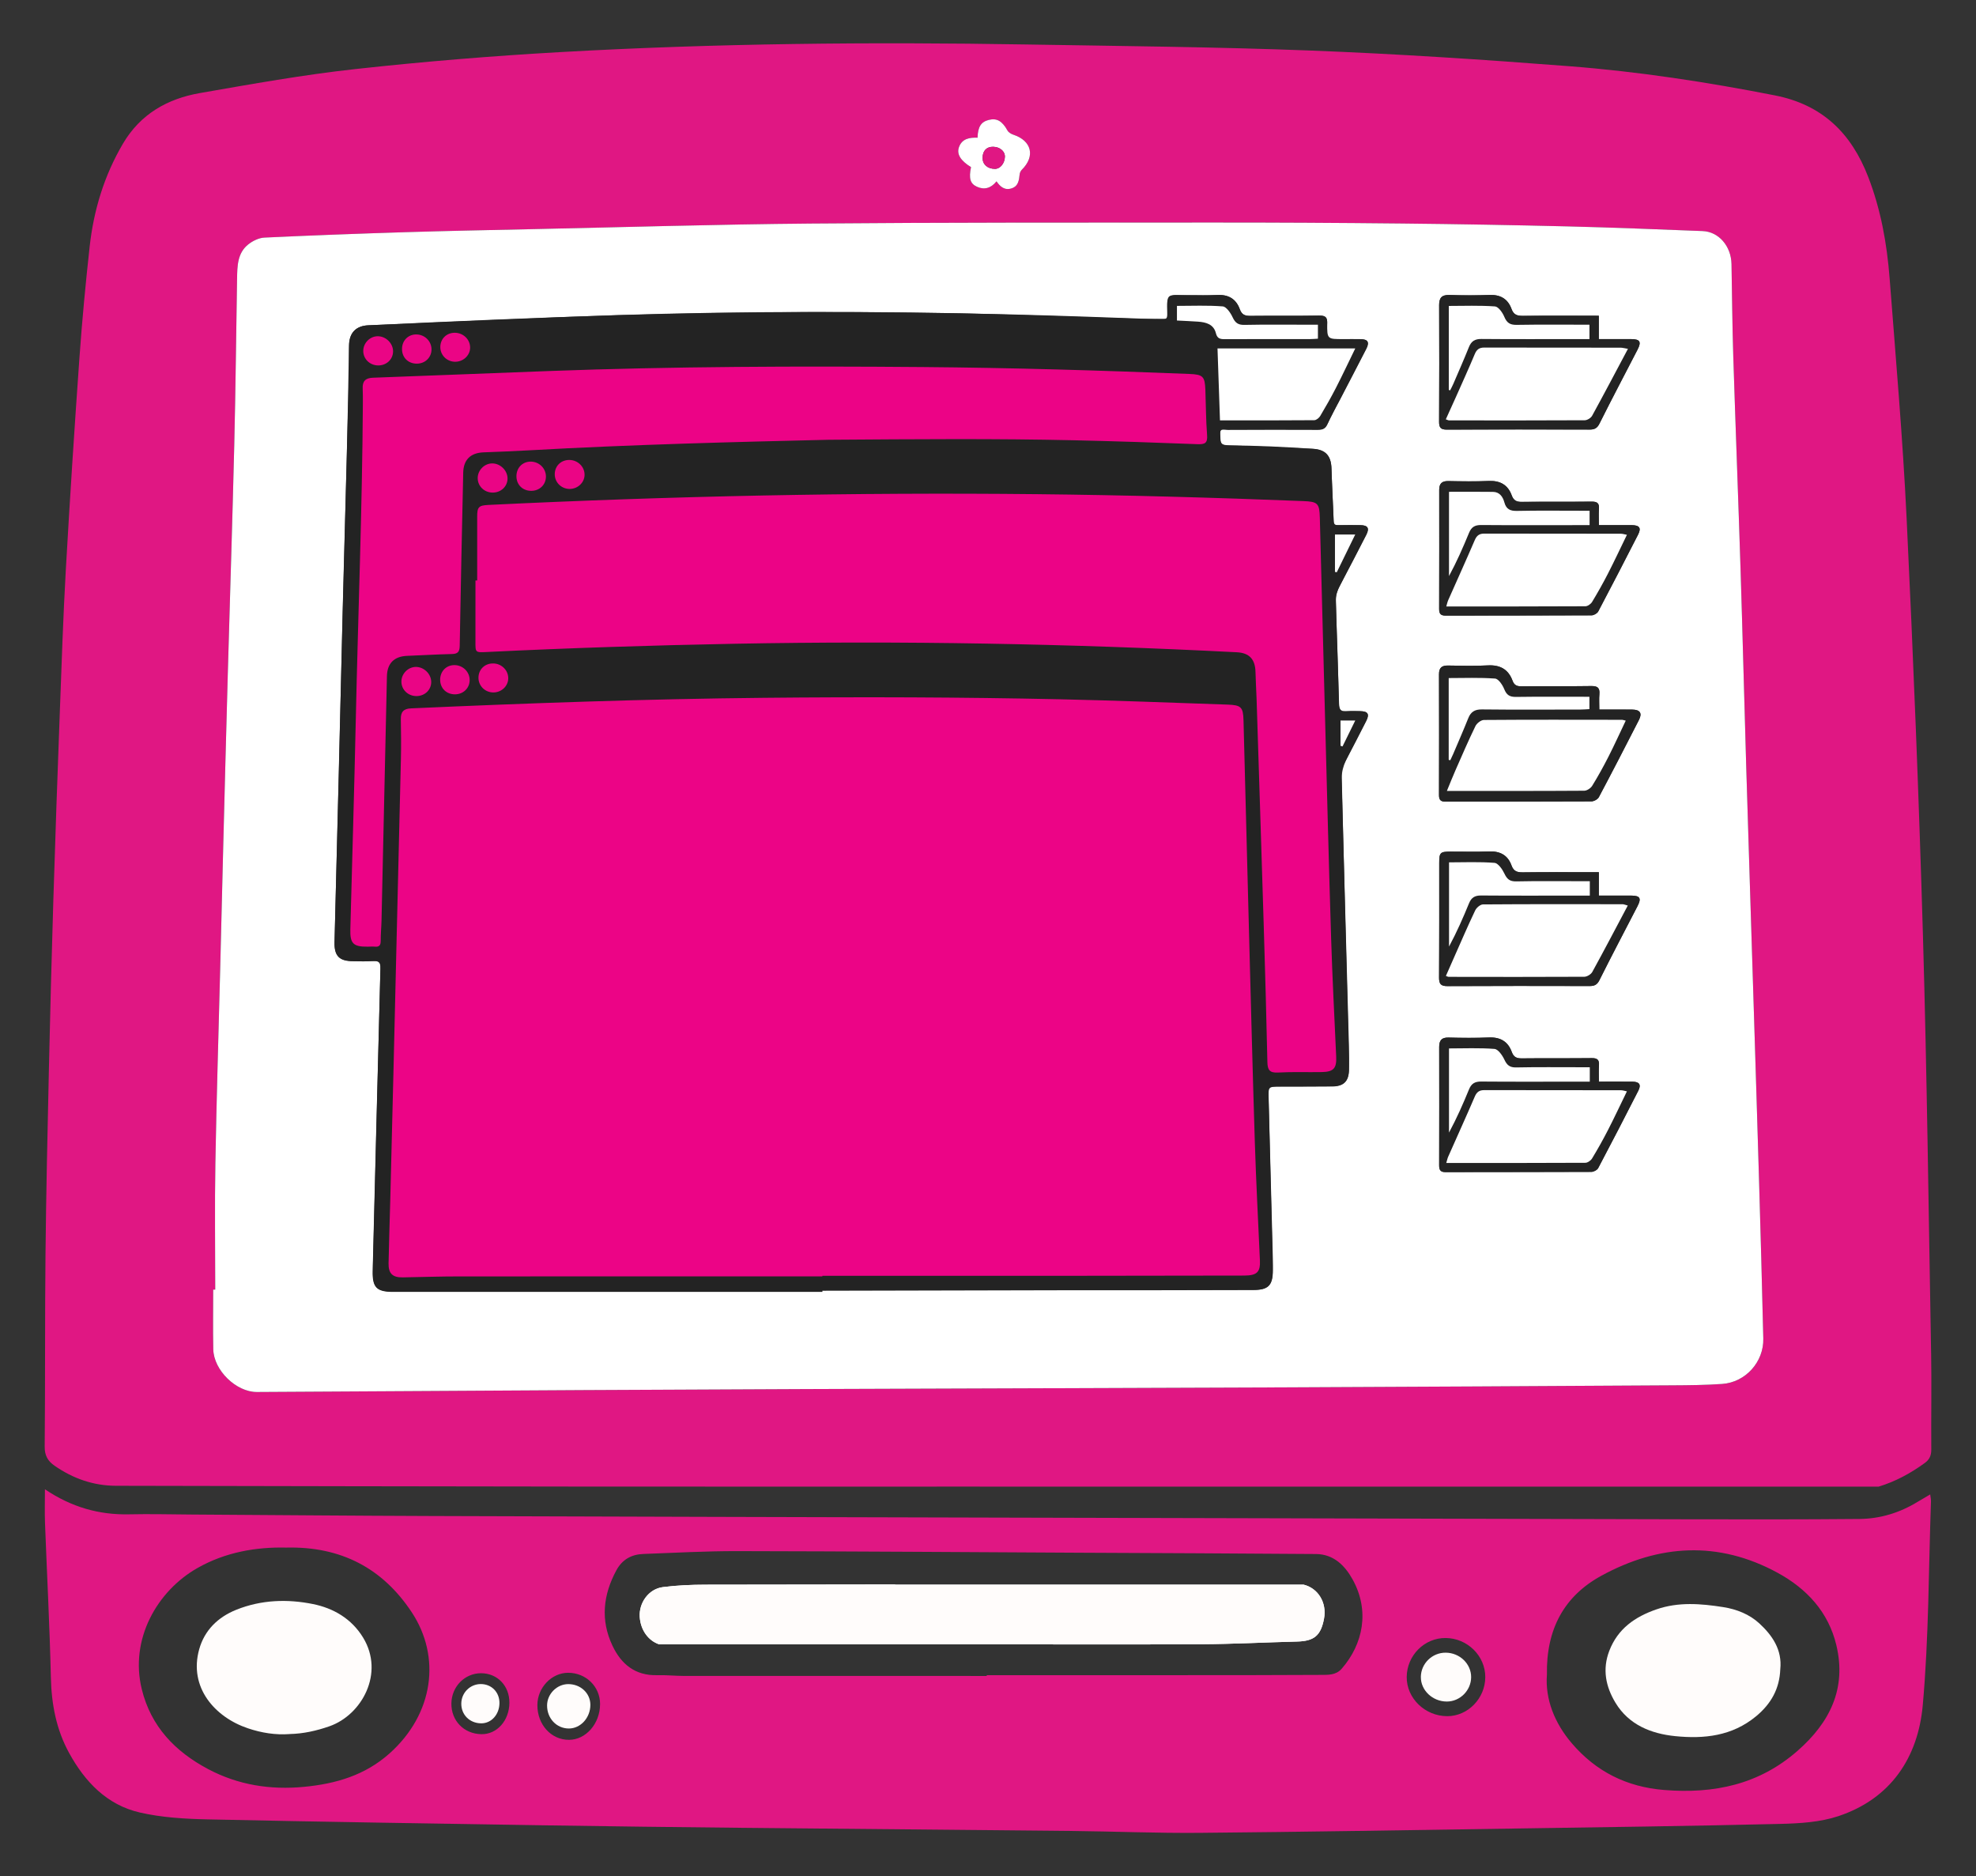 <?xml version="1.0" encoding="UTF-8"?>
<svg id="Layer_1" data-name="Layer 1" xmlns="http://www.w3.org/2000/svg" version="1.1" viewBox="0 0 1243 1180">
  <rect x="0" y="0" width="1243" height="1180" fill="#333333" stroke="none"/>
  <defs>
    <style>
      .cls-1 {
        fill: #eb0585;
      }

      .cls-1, .cls-2, .cls-3, .cls-4, .cls-5, .cls-6, .cls-7, .cls-8 {
        stroke-width: 0px;
      }

      .cls-2 {
        fill: #ec0486;
      }

      .cls-3 {
        fill: #232323;
      }

      .cls-4 {
        fill: #E01783;
      }

      .cls-5 {
        fill: #fffcfb;
      }

      .cls-6 {
        fill: #ec0386;
      }

      .cls-7 {
        fill: #fff;
      }

      .cls-8 {
        fill: #ea0585;
      }
    </style>
  </defs>
  <path class="cls-4" d="M1214.75,850.62c-1.54-87.46-2.59-174.94-5.13-262.38-2.54-87.42-6.07-174.83-10.26-262.19-2.42-50.4-6.83-100.71-10.7-151.03-1.68-21.79-5.51-43.15-13.47-63.76-10.66-27.59-28.92-45.41-58.68-51.26-42.87-8.43-86.01-15-129.51-18.37-53.96-4.18-108.01-7.72-162.09-9.82-59.75-2.31-119.58-2.83-179.38-3.84-97.64-1.65-195.27-.72-292.78,4.78-43.2,2.43-86.39,5.98-129.4,10.71-32.69,3.59-65.16,9.42-97.59,15.07-20.41,3.56-37.44,13.18-48.41,31.81-11.84,20.11-18.44,41.9-20.97,64.89-2.57,23.31-4.77,46.68-6.43,70.07-3.14,44.35-6.03,88.71-8.55,133.1-1.68,29.59-2.64,59.22-3.75,88.83-1.47,39.44-2.87,78.89-4.08,118.35-1.1,35.79-2.03,71.58-2.82,107.37-.86,38.63-1.73,77.26-2.13,115.89-.41,40.31-.14,80.63-.51,120.95-.05,5.59,1.93,9.05,6.18,12.01,11.65,8.11,24.49,12.61,38.72,12.64,97.14.2,194.28.4,291.42.49,83.96.08,167.91.02,251.87.02v.03c.07,0,.14-.01.22-.01h565.25c10.32-3.12,19.94-8.26,29.03-14.88,2.97-2.16,4.1-4.75,4.07-8.47-.15-20.33.25-40.66-.1-60.99ZM603.22,92.62c1.89-5.45,6.72-6.19,11.7-6.01.24-6.94,2.22-9.99,7.09-11.19,5.14-1.27,8.45.76,11.77,6.71.67,1.19,2.29,2.14,3.68,2.6,11.55,3.81,13.91,13.55,5.3,22.06-.71.7-1.24,1.86-1.35,2.86-.41,3.69-.78,7.4-4.98,8.8-4.4,1.48-7.26-.99-9.57-4.38-3.51,4.37-7.68,5.48-12.3,3.39-4.22-1.9-5.21-5.16-3.73-12.34-6.43-3.97-9.14-8.04-7.6-12.5ZM1083.38,870.39c-10.45.74-20.95.82-31.44.88-81.93.48-163.86.95-245.78,1.29-99.77.42-199.53.69-299.3,1.06-46.28.17-92.56.39-138.84.64-68.8.38-137.59.8-206.39,1.21-13.01.08-27.2-13.63-27.47-26.92-.25-12.49-.05-24.99-.05-37.48.43,0,.85,0,1.28,0,0-26.47-.37-52.95.09-79.42.71-40.62,1.99-81.24,3.02-121.86.65-25.81,1.26-51.62,1.92-77.42.93-36.13,1.86-72.27,2.87-108.4,1.33-47.95,2.9-95.9,4.06-143.85.85-34.97,1.18-69.95,1.78-104.92.14-7.88.19-16.04,7.05-21.49,2.79-2.21,6.65-4.1,10.12-4.27,29.59-1.39,59.21-2.49,88.82-3.41,25.96-.8,51.92-1.3,77.88-1.86,58.95-1.26,117.9-3.05,176.86-3.56,83.79-.73,167.59-.59,251.39-.64,40.16-.03,80.31.19,120.47.61,34.98.36,69.97.98,104.94,1.83,28.13.69,56.26,1.85,84.38,2.93,10.15.39,17.95,9.48,18.16,20.79.36,19.15.49,38.31,1.1,57.46,1.42,44.77,3.17,89.54,4.59,134.31,1.31,41.29,2.32,82.59,3.56,123.88,1.6,53.1,3.32,106.2,4.97,159.3,1.04,33.47,2.11,66.94,3.08,100.41.97,33.46,1.94,66.93,2.7,100.4.33,14.7-11.19,27.48-25.82,28.51Z"/>
  <path class="cls-4" d="M28.28,936.65c16.57,11.18,33.95,16.17,53.01,15.74,12.99-.29,25.99.05,38.99.13,50.65.32,101.29.77,151.94.94,118.77.41,237.54.69,356.32,1,143.91.37,287.82.74,431.72,1.05,36.47.08,72.93.13,109.4-.2,13-.12,25.26-3.85,36.45-10.67,2.52-1.54,5.09-3,8.09-4.77.21,1.79.52,3.07.48,4.33-1.52,42.78-1.33,85.72-5.17,128.29-2.96,32.85-20.09,58.76-53.13,69.74-11.43,3.8-24.2,4.57-36.41,4.86-55.8,1.34-111.62,2.07-167.43,2.92-65.97,1-131.95,2.12-197.93,2.71-26.8.24-53.62-.91-80.43-1.19-70.3-.73-140.59-1.29-210.89-2.01-39.31-.4-78.62-.87-117.93-1.49-71.62-1.14-143.25-2.23-214.87-3.78-14.22-.31-28.73-1.16-42.51-4.32-20.69-4.74-34.56-19.32-44.51-37.47-8.08-14.72-11.09-30.68-11.47-47.52-.74-32.45-2.47-64.87-3.69-97.31-.25-6.65-.04-13.31-.04-20.98ZM973.08,1053.28c-1.13,15.39,4.78,30.4,15.72,43.17,15.14,17.68,34.4,27.41,58.03,29.31,31.35,2.52,59.67-3.36,83.96-24.67,20.38-17.87,30.87-39.21,24.35-66.46-4.99-20.84-18.62-35.51-37.05-45.53-37.12-20.18-74.4-17.9-110.64,1.85-23.41,12.75-34.9,33.51-34.36,62.34ZM179.92,973.31c-18.71-.42-38.09,2.82-55.78,12.89-25.23,14.36-42.68,44.63-34.96,76.16,5.75,23.51,21.02,39.26,41.7,50.24,18.88,10.02,39.11,13.22,60.4,11.18,20-1.91,38.35-7.27,53.74-21,27.85-24.85,32.52-60.74,13.99-88.79-18.15-27.46-44.23-41.55-79.09-40.68ZM620.71,1054.05c0-.17,0-.33,0-.5,41.64,0,83.29.01,124.93,0,28.31-.01,56.63,0,84.94-.17,4.73-.03,9.77.29,13.42-3.89,13.54-15.51,17.71-36.55,6.89-56.09-4.92-8.89-12.02-15.94-23.05-16.04-49.45-.41-98.91-.57-148.37-.82-71.96-.37-143.91-.89-215.87-1.01-19.63-.03-39.26,1.07-58.89,1.79-7.48.27-13.29,3.45-17,10.31-8.35,15.45-10.05,31.29-2.44,47.38,5.52,11.67,14.35,18.92,28.13,18.55,5.65-.15,11.32.46,16.98.47,63.44.04,126.88.02,190.33.02ZM884.89,1054.63c-.14,13.41,11.51,24.7,25.5,24.71,12.98,0,23.86-11.15,23.92-24.53.06-13.39-11.21-24.51-24.95-24.63-13.3-.11-24.32,10.9-24.47,24.45ZM377.48,1071.79c.02-11.06-8.84-19.75-20.12-19.74-10.36.01-19.24,9.3-19.32,20.21-.09,12.33,8.61,21.96,19.83,21.96,10.69,0,19.57-10.17,19.6-22.43ZM320.43,1070.93c.1-10.66-7.54-18.62-17.87-18.6-10.2.02-18.42,8.36-18.61,18.87-.2,10.99,7.92,19.33,18.94,19.46,9.75.12,17.44-8.53,17.55-19.73Z"/>
  <path class="cls-7" d="M135.39,811.06c0-26.47-.37-52.95.09-79.42.71-40.62,1.99-81.24,3.02-121.86.65-25.81,1.26-51.62,1.92-77.42.93-36.13,1.86-72.27,2.87-108.4,1.34-47.95,2.9-95.9,4.06-143.85.85-34.97,1.18-69.95,1.78-104.92.14-7.88.19-16.04,7.05-21.49,2.79-2.21,6.65-4.1,10.12-4.27,29.59-1.39,59.21-2.49,88.82-3.41,25.95-.8,51.92-1.3,77.88-1.86,58.95-1.26,117.9-3.05,176.86-3.56,83.79-.73,167.59-.59,251.39-.64,40.16-.03,80.31.19,120.47.61,34.98.36,69.97.98,104.94,1.83,28.13.69,56.26,1.85,84.38,2.93,10.15.39,17.95,9.48,18.16,20.79.36,19.15.49,38.31,1.1,57.46,1.42,44.77,3.17,89.54,4.59,134.31,1.31,41.29,2.32,82.59,3.56,123.88,1.6,53.1,3.32,106.2,4.97,159.3,1.04,33.47,2.11,66.94,3.08,100.41.97,33.46,1.94,66.93,2.7,100.4.33,14.7-11.19,27.48-25.82,28.51-10.45.74-20.95.82-31.44.88-81.93.48-163.86.95-245.78,1.29-99.77.42-199.53.69-299.3,1.06-46.28.17-92.56.39-138.84.64-68.8.38-137.59.8-206.39,1.21-13.01.08-27.2-13.63-27.47-26.92-.25-12.49-.05-24.99-.05-37.48.43,0,.85,0,1.28,0ZM767.82,270.13c2.22,0,4.03,0,5.84,0,18.33,0,36.66-.07,54.99.04,3.19.02,5.01-.8,6.55-3.89,7.82-15.62,15.98-31.07,23.99-46.6,2.39-4.63,1.33-6.37-3.86-6.41-6.62-.05-13.25-.01-20.56-.01,0-3.48-.22-6.44.05-9.36.37-4.03-.92-5.52-5.22-5.44-14.33.26-28.66.02-42.99.19-3.44.04-5.48-.73-6.75-4.24-2.3-6.35-7.04-9.15-13.96-8.9-8.49.32-17,.28-25.49.03-4.7-.14-6.29,1.92-6.1,6.26.13,2.94.02,5.88.02,8.68-7.32,0-13.97.17-20.6-.03-39.64-1.17-79.26-2.87-118.91-3.56-78.81-1.38-157.61-.79-236.38,2.35-42.28,1.69-84.56,3.54-126.84,5.35-7.46.32-11.67,4.51-11.93,11.94-.17,4.99.05,10-.08,14.99-1.32,51.13-2.71,102.26-4,153.39-1.75,69.12-3.42,138.25-5.13,207.37-.22,8.89,2.9,12.08,11.8,12.11,5.59.02,11.17,0,17.03,0,0,2.17.03,3.49,0,4.81-1.55,62.13-3.08,124.25-4.68,186.38-.39,15.3,1.04,16.84,16.45,16.81,157.63-.37,315.27-.73,472.9-1.08,21.83-.05,43.66-.05,65.49-.13,7.91-.03,10.9-3.01,11.11-10.78.04-1.5.07-3,.04-4.5-.85-34.31-1.71-68.62-2.54-102.94-.08-3.1-.01-6.19-.01-9.47,2.1-.09,3.57-.21,5.04-.22,11.66-.04,23.33,0,34.99-.11,7.2-.07,10.26-3.22,10.47-10.39.05-1.66.09-3.33.04-5-1.55-59.46-3.16-118.92-4.55-178.39-.08-3.63.97-7.57,2.52-10.9,3.92-8.45,8.45-16.61,12.67-24.91,2.36-4.64,1.31-6.27-4.01-6.33-4.09-.04-8.17,0-12.28,0-.28-1.59-.52-2.39-.55-3.2-.73-22.48-1.53-44.96-2.03-67.44-.06-2.65,1.12-5.52,2.36-7.97,5.44-10.85,11.17-21.57,16.68-32.39,2.09-4.09.95-5.91-3.57-5.97-5.45-.08-10.9-.02-16.74-.02-.55-12.36-1.17-24.14-1.56-35.92-.26-7.77-3.78-11.7-11.58-12.05-17.13-.78-34.26-1.46-51.39-2.17-7.05-.29-7.06-.27-7-7.3,0-.64.11-1.29.24-2.69ZM1006.05,446.26c0-3.69-.21-6.68.05-9.63.34-3.91-1.05-5.22-5.07-5.16-14.64.22-29.3.04-43.94.17-2.86.03-4.57-.65-5.63-3.55-2.63-7.15-7.87-10.03-15.56-9.61-8.3.45-16.64.25-24.96.09-4-.07-5.75,1.38-5.73,5.51.08,25.3.07,50.6,0,75.9,0,2.95.9,4.18,3.97,4.18,30.63-.06,61.26,0,91.88-.16,1.61,0,3.96-1.27,4.69-2.63,8.57-16.13,16.93-32.36,25.25-48.62,2.17-4.25.66-6.44-4.28-6.48-6.63-.05-13.26-.01-20.66-.01ZM1005.73,198.58c-16.51,0-32.14-.1-47.77.07-3.58.04-5.81-.65-7.16-4.38-2.22-6.11-6.79-8.97-13.52-8.75-8.48.28-16.98.28-25.46.01-4.77-.15-6.55,1.66-6.53,6.36.11,24.47.11,48.94-.03,73.41-.02,3.69,1.12,4.91,4.84,4.89,29.96-.12,59.92-.1,89.89-.03,2.99,0,4.68-.81,6.14-3.72,7.81-15.61,15.95-31.05,23.96-46.55,2.55-4.93,1.55-6.58-4-6.62-6.6-.04-13.21,0-20.36,0v-14.68ZM1005.78,330.26c0-3.98-.19-7.14.05-10.26.27-3.55-1.17-4.55-4.61-4.51-14.65.16-29.3-.01-43.94.16-3.32.04-5.15-.86-6.33-4.1-2.39-6.57-7.26-9.34-14.35-9.05-8.48.35-16.98.24-25.46.06-4.06-.09-5.81,1.52-5.8,5.52.03,24.97.04,49.94-.04,74.91,0,2.93.9,4.19,3.99,4.18,30.63-.07,61.26-.01,91.88-.16,1.44,0,3.56-1.22,4.22-2.47,8.47-16.01,16.77-32.12,25.02-48.25,2.17-4.24.96-5.97-4-6.01-6.62-.05-13.24-.01-20.62-.01ZM1005.75,548.55c-2.69,0-4.5,0-6.31,0-13.82,0-27.63-.09-41.45.09-3.56.05-5.83-.59-7.18-4.35-2.29-6.37-7.13-9.05-14-8.79-8.14.32-16.31.06-24.47.1-6.42.03-6.99.61-7,7.25-.02,23.97.07,47.94-.1,71.91-.03,4.08,1.11,5.46,5.32,5.44,29.8-.16,59.59-.12,89.39-.05,2.97,0,4.69-.75,6.16-3.69,7.8-15.61,15.95-31.05,23.96-46.55,2.57-4.98,1.61-6.61-3.95-6.64-6.61-.04-13.21,0-20.37,0v-14.71ZM1005.78,680.26c0-3.91-.18-7.07.05-10.19.25-3.46-1-4.63-4.53-4.58-14.65.18-29.3,0-43.94.16-3.27.04-5.19-.73-6.38-4.03-2.37-6.56-7.2-9.4-14.31-9.11-8.48.34-16.98.27-25.46.05-4.43-.11-5.9,1.84-5.89,5.95.05,24.8.05,49.6-.02,74.41,0,2.86.76,4.26,3.92,4.26,30.63-.07,61.26-.01,91.88-.15,1.46,0,3.61-1.17,4.26-2.41,8.55-16.16,16.94-32.4,25.24-48.69,1.91-3.74.63-5.57-3.62-5.62-6.79-.08-13.58-.02-21.2-.02Z"/>
  <path class="cls-7" d="M626.85,114.06c-3.51,4.37-7.68,5.48-12.3,3.39-4.22-1.9-5.21-5.16-3.73-12.34-6.43-3.97-9.14-8.04-7.6-12.5,1.89-5.45,6.72-6.19,11.7-6.01.24-6.94,2.22-9.99,7.09-11.19,5.14-1.27,8.45.76,11.77,6.71.67,1.19,2.29,2.14,3.68,2.6,11.55,3.81,13.91,13.55,5.3,22.06-.71.7-1.24,1.86-1.35,2.86-.41,3.69-.78,7.4-4.98,8.8-4.4,1.48-7.26-.99-9.57-4.38ZM618.1,99.21c-.04,4.19,3.02,6.95,7.76,7,3.27.04,6.17-3.5,6.27-7.63.08-3.44-3.15-6.18-7.39-6.26-4.1-.08-6.6,2.51-6.64,6.89Z"/>
  <path class="cls-7" d="M820.07,996.63h-256.17c-.46,0-.89-.06-1.28-.15-39.59.03-79.18.08-118.78.16-8.98.02-18.02.39-26.91,1.54-8.88,1.15-15.1,9.89-14.5,18.78.56,8.29,5.45,14.97,12.25,17.2h206.43s.04,0,.06,0c44.94,0,89.89.17,134.83-.08,19.98-.11,39.95-1.18,59.93-1.68,10.69-.26,14.94-3.72,16.94-14.36,1.92-10.23-3.85-19.23-12.81-21.41Z"/>
  <path class="cls-5" d="M893.78,1054.68c.09-8.47,7.15-15.35,15.67-15.28,8.8.07,16.01,7.03,15.97,15.4-.04,8.36-7,15.34-15.31,15.33-8.96,0-16.41-7.06-16.32-15.45Z"/>
  <path class="cls-5" d="M371.37,1072.24c-.02,8.12-6.15,14.85-13.53,14.85-7.75,0-13.76-6.37-13.7-14.54.05-7.22,6.19-13.37,13.34-13.38,7.79,0,13.9,5.75,13.89,13.07Z"/>
  <path class="cls-5" d="M314.18,1071.13c-.07,7.22-5.13,12.78-11.54,12.71-7.25-.08-12.59-5.46-12.46-12.54.13-6.77,5.54-12.14,12.24-12.16,6.79-.01,11.82,5.12,11.76,11.98Z"/>
  <path class="cls-4" d="M852.53,219.12h-86.66c.52,15.09,1.03,29.97,1.56,45.26,20.05,0,39.67.05,59.28-.12,1.29-.01,3.03-1.4,3.76-2.63,3.48-5.83,6.84-11.74,9.94-17.78,4.08-7.95,7.87-16.04,12.12-24.74ZM829.04,204.22c-2.19,0-3.98,0-5.78,0-13.49,0-26.98-.16-40.47.11-4.01.08-5.81-1.33-7.45-4.85-1.27-2.74-3.92-6.6-6.21-6.78-9.54-.76-19.17-.32-28.78-.32v9.2c4.63.24,8.94.41,13.24.71,5.07.36,9.87,1.63,11.26,7.26.87,3.52,2.83,3.77,5.76,3.76,17.82-.09,35.64-.04,53.46-.05,1.6,0,3.2-.16,4.96-.26v-8.78ZM839.76,336.16v23.52c.38.07.76.15,1.14.22,3.76-7.69,7.52-15.38,11.61-23.74h-12.75ZM843.25,469.04c.42.13.84.27,1.26.4,2.56-5.21,5.12-10.42,8.01-16.29h-9.27v15.89Z"/>
  <path class="cls-3" d="M1006.05,446.26c7.4,0,14.03-.04,20.66.01,4.93.04,6.45,2.24,4.28,6.48-8.32,16.26-16.68,32.49-25.25,48.62-.72,1.36-3.08,2.62-4.69,2.63-30.63.16-61.25.09-91.88.16-3.07,0-3.98-1.22-3.97-4.18.08-25.3.09-50.6,0-75.9-.01-4.13,1.73-5.58,5.73-5.51,8.32.15,16.66.36,24.96-.09,7.69-.42,12.92,2.46,15.56,9.61,1.07,2.89,2.77,3.57,5.63,3.55,14.65-.13,29.3.06,43.94-.17,4.02-.06,5.41,1.25,5.07,5.16-.26,2.95-.05,5.94-.05,9.63ZM1022.66,453.22c-1.31-.3-1.78-.51-2.25-.51-28.98-.03-57.96-.12-86.94.1-1.84.01-4.47,2.08-5.34,3.86-4.43,9.11-8.44,18.42-12.52,27.69-1.82,4.13-3.47,8.33-5.43,13.07,29.46,0,57.93.05,86.39-.13,1.71-.01,4.06-1.57,5-3.09,3.65-5.92,7.03-12.02,10.19-18.23,3.74-7.36,7.15-14.89,10.91-22.76ZM911.31,477.9c.33.07.67.14,1,.21.61-1.3,1.25-2.59,1.82-3.92,3.18-7.49,6.45-14.94,9.47-22.49,1.63-4.07,4.12-5.6,8.66-5.54,20.62.25,41.25.11,61.88.08,1.91,0,3.82-.17,5.68-.26v-7.76c-15.64,0-30.92-.13-46.19.09-3.94.06-5.89-1.15-7.39-4.88-1.07-2.67-3.65-6.5-5.78-6.66-9.67-.72-19.42-.31-29.15-.31v51.44Z"/>
  <path class="cls-3" d="M1005.73,198.58v14.68c7.15,0,13.75-.03,20.36,0,5.55.03,6.54,1.69,4,6.62-8.01,15.51-16.15,30.95-23.96,46.55-1.46,2.92-3.15,3.73-6.14,3.72-29.96-.07-59.93-.09-89.89.03-3.72.01-4.86-1.2-4.84-4.89.14-24.47.13-48.94.03-73.41-.02-4.71,1.75-6.51,6.53-6.36,8.48.27,16.98.26,25.46-.01,6.73-.22,11.3,2.64,13.52,8.75,1.35,3.73,3.58,4.42,7.16,4.38,15.63-.17,31.26-.07,47.77-.07ZM1024.05,219.4c-2.34-.39-3.43-.73-4.53-.73-28.63-.03-57.27,0-85.9-.07-3.13,0-4.73,1.26-5.93,4.14-3.78,9.05-7.85,17.97-11.83,26.93-2.07,4.66-4.2,9.28-6.36,14.05,1.09.37,1.54.66,1.99.66,28.47.03,56.94.08,85.4-.08,1.58,0,3.86-1.42,4.63-2.83,7.5-13.65,14.74-27.43,22.53-42.07ZM911.36,245.22c.28.09.56.18.84.27.69-1.4,1.43-2.76,2.05-4.19,3.28-7.64,6.66-15.25,9.74-22.97,1.5-3.75,3.74-5.19,7.89-5.15,20.65.19,41.29.08,61.94.07,1.95,0,3.89,0,6.02,0v-9.03c-15.52,0-30.65-.15-45.78.1-4.15.07-6.19-1.23-7.79-5.07-1.09-2.63-3.71-6.37-5.87-6.53-9.68-.71-19.45-.31-29.05-.31v52.81Z"/>
  <path class="cls-3" d="M1005.78,330.26c7.38,0,14-.04,20.62.01,4.96.04,6.18,1.77,4,6.01-8.25,16.13-16.55,32.23-25.02,48.25-.66,1.25-2.78,2.47-4.22,2.47-30.63.15-61.26.09-91.88.16-3.09,0-4-1.25-3.99-4.18.08-24.97.07-49.94.04-74.91,0-4,1.74-5.6,5.8-5.52,8.49.18,16.99.29,25.46-.06,7.09-.29,11.96,2.48,14.35,9.05,1.18,3.25,3.01,4.14,6.33,4.1,14.65-.18,29.3,0,43.94-.16,3.44-.04,4.88.95,4.61,4.51-.24,3.13-.05,6.29-.05,10.26ZM1023.4,336.36c-1.6-.3-2.69-.68-3.78-.68-28.63-.04-57.27-.01-85.9-.08-3.08,0-4.74,1.13-6,4.04-5.44,12.68-11.16,25.23-16.74,37.85-.49,1.1-.71,2.31-1.19,3.92,29.58,0,58.53.04,87.48-.12,1.44,0,3.41-1.41,4.21-2.72,3.52-5.8,6.86-11.72,9.95-17.75,4.07-7.94,7.86-16.02,11.96-24.46ZM911.49,309.31v52.97c4.84-8.93,8.83-18.01,12.6-27.19,1.46-3.55,3.61-4.93,7.55-4.89,20.81.17,41.63.07,62.44.06,1.93,0,3.85,0,5.84,0v-9.04c-2.09,0-3.88,0-5.67,0-13.32,0-26.65-.17-39.96.11-4.34.09-6.83-1.07-7.99-5.38-.95-3.52-3-6.53-7.14-6.59-9.13-.14-18.27-.04-27.68-.04Z"/>
  <path class="cls-3" d="M1005.75,548.55v14.71c7.15,0,13.76-.03,20.37,0,5.56.03,6.52,1.66,3.95,6.64-8.01,15.51-16.15,30.94-23.96,46.55-1.47,2.94-3.19,3.7-6.16,3.69-29.8-.06-59.59-.11-89.39.05-4.21.02-5.35-1.36-5.32-5.44.17-23.97.08-47.94.1-71.91,0-6.64.58-7.22,7-7.25,8.16-.04,16.32.22,24.47-.1,6.88-.27,11.72,2.42,14,8.79,1.35,3.76,3.62,4.4,7.18,4.35,13.81-.18,27.63-.09,41.45-.09,1.81,0,3.63,0,6.31,0ZM1023.95,569.51c-1.92-.51-2.54-.82-3.16-.82-29.3-.03-58.6-.1-87.9.12-1.68.01-4.09,2.06-4.9,3.76-4.58,9.6-8.78,19.37-13.09,29.09-1.79,4.02-3.55,8.05-5.34,12.12,1.03.37,1.34.57,1.65.57,28.47.04,56.93.11,85.4-.05,1.72,0,4.19-1.51,5.02-3.02,7.5-13.63,14.72-27.43,22.33-41.77ZM1000.06,554.21c-2.26,0-4.06,0-5.85,0-13.49,0-26.98-.17-40.46.12-4.04.09-5.77-1.43-7.41-4.9-1.29-2.73-3.94-6.56-6.24-6.75-9.53-.76-19.15-.32-28.58-.32v52.92c4.83-8.96,8.83-18.06,12.59-27.25,1.47-3.59,3.68-4.87,7.59-4.84,20.81.17,41.63.07,62.44.06,1.92,0,3.84,0,5.92,0v-9.04Z"/>
  <path class="cls-3" d="M1005.78,680.26c7.61,0,14.4-.06,21.2.02,4.25.05,5.53,1.88,3.62,5.62-8.3,16.29-16.69,32.53-25.24,48.69-.66,1.24-2.8,2.4-4.26,2.41-30.63.14-61.26.08-91.88.15-3.16,0-3.93-1.39-3.92-4.26.07-24.8.07-49.6.02-74.41,0-4.12,1.46-6.06,5.89-5.95,8.48.22,16.99.3,25.46-.05,7.11-.29,11.94,2.56,14.31,9.11,1.19,3.3,3.11,4.07,6.38,4.03,14.65-.17,29.3.01,43.94-.16,3.53-.04,4.78,1.13,4.53,4.58-.22,3.13-.05,6.28-.05,10.19ZM1023.4,686.37c-1.58-.3-2.67-.69-3.75-.7-28.63-.04-57.27-.01-85.9-.08-3.07,0-4.75,1.1-6.01,4.02-5.44,12.68-11.16,25.23-16.75,37.85-.49,1.1-.72,2.32-1.21,3.95,29.58,0,58.53.04,87.47-.12,1.44,0,3.42-1.39,4.22-2.7,3.52-5.8,6.86-11.72,9.95-17.76,4.08-7.94,7.86-16.03,11.98-24.47ZM1000.05,671.22c-2.23,0-4.03,0-5.82,0-13.49,0-26.98-.17-40.46.12-4.03.08-5.79-1.38-7.43-4.87-1.28-2.73-3.93-6.58-6.23-6.76-9.53-.76-19.16-.32-28.61-.32v52.91c4.84-8.95,8.83-18.04,12.6-27.22,1.46-3.57,3.65-4.9,7.57-4.87,20.81.17,41.63.07,62.44.06,1.92,0,3.85,0,5.94,0v-9.04Z"/>
  <path id="_window-fill_" data-name="&amp;lt;window-fill&amp;gt;" class="cls-3" d="M517.32,812.5c-90.13,0-180.26,0-270.39,0-9.89,0-12.76-2.98-12.51-12.85,1.61-63.45,3.16-126.9,4.91-190.34.11-4.16-1.2-5.13-4.99-4.85-4.14.3-8.33.1-12.49.08-8.44-.04-11.65-3.37-11.43-11.95.92-35.97,1.89-71.94,2.77-107.91,1.07-43.47,1.95-86.94,3.14-130.4,1.25-45.63,2.58-91.25,3.18-136.89.11-8.05,4.41-12.43,12.17-12.8,52.41-2.49,104.83-4.78,157.28-6.36,82.12-2.48,164.23-2.52,246.35-.49,31.81.79,63.6,1.95,95.4,3.11,2.96.11,3.6-.62,3.54-3.41-.3-14.07-.12-11.59,12.3-11.81,6.5-.11,13.01.26,19.49-.08,6.98-.37,11.62,2.69,13.87,8.96,1.29,3.6,3.35,4.2,6.73,4.17,14.49-.16,28.99.05,43.49-.17,3.79-.06,4.81,1.09,4.76,4.79-.12,10.01.05,10.01,10.13,10,3.67,0,7.33-.05,11,.01,4.44.08,5.6,1.95,3.53,6-5.44,10.65-11,21.24-16.51,31.85-2.68,5.16-5.69,10.19-7.96,15.53-1.32,3.12-3.19,3.66-6.13,3.65-18.83-.08-37.66-.08-56.48.03-2,.01-5.44-1.61-4.88,3.1.4,3.32-.82,6.71,5.04,6.71,17.64-.02,35.27.9,52.88,2.07,8.23.54,11.85,4.3,12.07,12.62.29,10.82.97,21.63,1.31,32.45.08,2.49,1.03,3.08,3.29,3.01,4.49-.13,9-.08,13.5-.03,4.83.05,5.99,1.87,3.79,6.15-5.54,10.79-11.09,21.57-16.8,32.26-1.71,3.2-2.53,6.38-2.4,10.01.75,21.14,1.5,42.29,1.96,63.44.09,4.16,1.33,5.67,5.45,5.17,2.63-.32,5.32-.09,7.99-.05,4.83.07,5.98,1.87,3.8,6.15-4.37,8.59-8.73,17.19-13.32,25.66-1.66,3.06-2.36,6.1-2.26,9.52,1.58,56.29,3.12,112.57,4.64,168.86.14,5.16.15,10.33.05,15.49-.13,7.13-3.31,10.29-10.49,10.36-11,.11-21.99.08-32.99.1-7.24.01-7.28,0-7.08,7.49.81,31.14,1.66,62.28,2.48,93.43.13,4.83.25,9.66.22,14.49-.06,9.74-2.82,12.47-12.5,12.5-23.99.06-47.98.14-71.97.15-66.31.02-132.61,0-198.92,0,0,.35,0,.7,0,1.05Z"/>
  <path id="_right-speaker_" data-name="&amp;lt;right-speaker&amp;gt;" class="cls-5" d="M1119.88,1049.82c-.46,12.19-5.68,21.68-15.25,29.6-15.11,12.5-32.76,14.3-50.87,12.47-15.11-1.53-29.16-7.08-37.56-21.01-6.09-10.09-8.37-20.97-3.87-32.66,5.38-13.97,16.22-21.4,29.64-26.05,13.83-4.79,27.87-3.64,41.96-1.44,8.54,1.33,16.59,4.57,22.73,10.22,8.13,7.48,14.51,16.58,13.22,28.88Z"/>
  <path id="_left-speaker_" data-name="&amp;lt;left-speaker&amp;gt;" class="cls-5" d="M182.25,1090.59c-9.04.67-17.73-.75-26.25-3.61-20.8-6.96-37.45-25.72-30.67-49.8,3.32-11.8,11.64-20.1,23.38-24.8,15.73-6.29,32.11-6.79,48.16-3.56,12.8,2.58,24.27,9.17,31.53,21.08,13.65,22.4-.79,48.68-21.2,55.8-8.17,2.85-16.37,4.68-24.95,4.87Z"/>
  <path id="_window-bkgd_" data-name="&amp;lt;window-bkgd&amp;gt;" class="cls-2" d="M517.3,802.74c-76.14,0-152.28-.03-228.41.03-11.82,0-23.64.39-35.47.6-6.42.12-9.12-2.37-8.99-8.84.26-13.32.73-26.63,1.07-39.95.68-26.64,1.35-53.28,1.99-79.92,1.59-65.94,3.18-131.87,4.71-197.81.19-8.16.08-16.33-.06-24.49-.08-4.5,1.6-6.64,6.37-6.85,73.9-3.29,147.81-5.91,221.79-6.64,62.15-.62,124.29-.42,186.43.92,35.14.76,70.27,2.16,105.4,3.35,8.62.29,9.87,1.54,10.1,9.96,1.12,41.63,2.13,83.26,3.24,124.88,1.24,46.79,2.42,93.58,3.88,140.36.78,24.8,2.1,49.58,3.2,74.37.32,7.27-1.78,9.49-9.85,9.52-38.99.1-77.97.14-116.96.16-49.48.02-98.96,0-148.44,0,0,.11,0,.22,0,.33Z"/>
  <path id="_window-bkgd_-2" data-name="&amp;lt;window-bkgd&amp;gt;" class="cls-6" d="M300.17,365.08c0-13.33.02-26.65,0-39.98-.01-6.25.91-7.24,7.12-7.54,114.84-5.58,229.75-7.96,344.73-6.77,55.98.58,111.93,2.14,167.86,4.35,8.99.35,10.11,1.43,10.35,10.24,1.12,41.46,2.14,82.92,3.25,124.38,1.24,46.79,2.4,93.57,3.86,140.35.77,24.8,2.07,49.58,3.19,74.37.33,7.37-1.57,9.63-9.07,9.77-9.16.17-18.34-.23-27.48.29-5.35.31-6.63-1.66-6.73-6.59-.62-28.65-1.43-57.29-2.3-85.93-1.45-47.62-2.99-95.23-4.51-142.85-.18-5.49-.56-10.98-.67-16.47-.16-8.03-3.83-12.08-11.75-12.48-105.17-5.39-210.41-7.33-315.7-5.35-52.12.98-104.22,2.66-156.29,5.2-7.03.34-6.97.3-6.95-6.53.04-12.82.01-25.65.01-38.47.36,0,.73,0,1.09,0Z"/>
  <path id="_background_" data-name="&amp;lt;background&amp;gt;" class="cls-6" d="M521.33,276.58c-57.57,1.36-123.17,2.94-188.7,6.65-9.48.54-18.97.9-28.46,1.26-8.18.31-12.6,4.64-12.78,12.74-.78,36.31-1.62,72.61-2.21,108.92-.07,4-1.33,5.11-5.08,5.19-9.32.2-18.64.79-27.96,1.14-8.16.31-12.56,4.66-12.74,12.77-1.14,51.29-2.26,102.58-3.41,153.87-.09,4.16-.55,8.32-.5,12.48.03,2.76-.8,4.05-3.68,3.78-1.49-.14-3-.02-4.5,0-9.07.12-11.17-1.98-10.93-10.91,1.16-43.78,2.47-87.56,3.42-131.34,1.43-66.43,4.06-132.84,4.46-199.3.02-3.16.03-6.33-.11-9.49-.2-4.55,1.7-6.61,6.43-6.78,36.96-1.33,73.9-2.86,110.86-4.22,78.26-2.89,156.56-3.13,234.86-2.5,55.98.45,111.92,2.12,167.85,4.34,8.59.34,9.77,1.56,10.09,9.99.36,9.49.34,19,1.08,28.45.4,5.19-1.5,5.91-6.11,5.73-25.96-1.01-51.93-1.88-77.91-2.46-48.64-1.09-97.29-.71-153.97-.31Z"/>
  <path id="_button_" data-name="&amp;lt;button&amp;gt;" class="cls-8" d="M261.93,437.78c-5.21-.02-9.33-3.93-9.43-8.94-.1-4.99,4.09-9.34,9.03-9.4,5.1-.06,9.68,4.36,9.73,9.4.05,5.02-4.06,8.96-9.33,8.94Z"/>
  <path id="_button_-2" data-name="&amp;lt;button&amp;gt;" class="cls-8" d="M309.85,309.8c-5.2-.05-9.3-3.99-9.35-9.02-.06-4.99,4.17-9.32,9.11-9.33,5.12-.01,9.65,4.43,9.65,9.48,0,5.02-4.13,8.92-9.41,8.87Z"/>
  <path id="_button_-3" data-name="&amp;lt;button&amp;gt;" class="cls-8" d="M237.73,229.82c-5.19-.1-9.24-4.12-9.22-9.15.02-5.01,4.28-9.27,9.23-9.2,5.15.07,9.59,4.55,9.52,9.61-.07,5.02-4.24,8.85-9.53,8.75Z"/>
  <path id="_button_-4" data-name="&amp;lt;button&amp;gt;" class="cls-8" d="M295.44,427.76c-.02,5.1-4.1,8.98-9.37,8.92-5.34-.06-9.15-3.84-9.19-9.12-.04-5.33,3.8-9.28,8.99-9.26,5.31.02,9.6,4.25,9.57,9.45Z"/>
  <path id="_button_-5" data-name="&amp;lt;button&amp;gt;" class="cls-1" d="M310.53,417.26c5.31.22,9.47,4.66,9.17,9.79-.29,4.92-4.76,8.73-9.9,8.43-5.12-.29-9-4.51-8.82-9.56.19-5.19,4.26-8.88,9.55-8.65Z"/>
  <path id="_button_-6" data-name="&amp;lt;button&amp;gt;" class="cls-8" d="M343.42,299.62c.06,5.14-3.92,9.07-9.2,9.08-5.35.02-9.24-3.71-9.35-8.96-.12-5.35,3.64-9.36,8.83-9.42,5.33-.06,9.66,4.09,9.72,9.3Z"/>
  <path id="_button_-7" data-name="&amp;lt;button&amp;gt;" class="cls-1" d="M358.35,289.28c5.33.14,9.56,4.49,9.37,9.61-.18,4.89-4.62,8.81-9.75,8.61-5.13-.2-9.09-4.34-9-9.39.1-5.22,4.09-8.97,9.38-8.83Z"/>
  <path id="_button_-8" data-name="&amp;lt;button&amp;gt;" class="cls-8" d="M261.79,210.34c5.32-.02,9.63,4.17,9.65,9.37.02,5.1-4.03,9.02-9.28,9-5.36-.02-9.2-3.76-9.27-9.04-.08-5.34,3.71-9.32,8.91-9.34Z"/>
  <path id="_button_-9" data-name="&amp;lt;button&amp;gt;" class="cls-1" d="M286.36,209.29c5.32.14,9.56,4.49,9.37,9.61-.18,4.89-4.62,8.81-9.75,8.61-5.13-.2-9.09-4.34-9-9.39.1-5.22,4.09-8.97,9.37-8.83Z"/>
  <path class="cls-4" d="M618.1,99.21c.04-4.38,2.54-6.97,6.64-6.89,4.24.08,7.47,2.82,7.39,6.26-.09,4.13-3,7.66-6.27,7.63-4.74-.05-7.8-2.81-7.76-7Z"/>
  <path class="cls-5" d="M820.07,996.63h-256.17c-.46,0-.89-.06-1.28-.15-39.59.03-79.18.08-118.78.16-8.98.02-18.02.39-26.91,1.54-8.88,1.15-15.1,9.89-14.5,18.78.56,8.29,5.45,14.97,12.25,17.2h206.43s.04,0,.06,0c44.94,0,89.89.17,134.83-.08,19.98-.11,39.95-1.18,59.93-1.68,10.69-.26,14.94-3.72,16.94-14.36,1.92-10.23-3.85-19.23-12.81-21.41Z"/>
  <path class="cls-7" d="M852.53,219.12c-4.24,8.7-8.04,16.79-12.12,24.74-3.1,6.04-6.46,11.95-9.94,17.78-.73,1.23-2.47,2.62-3.76,2.63-19.61.17-39.23.12-59.28.12-.53-15.29-1.04-30.17-1.56-45.26h86.66Z"/>
  <path class="cls-7" d="M829.04,204.22v8.78c-1.76.1-3.36.26-4.96.26-17.82.02-35.64-.04-53.46.05-2.93.01-4.89-.23-5.76-3.76-1.4-5.63-6.2-6.9-11.26-7.26-4.3-.3-8.61-.47-13.24-.71v-9.2c9.61,0,19.24-.44,28.78.32,2.29.18,4.94,4.05,6.21,6.78,1.64,3.52,3.44,4.93,7.45,4.85,13.48-.28,26.98-.11,40.47-.11,1.79,0,3.59,0,5.78,0Z"/>
  <path class="cls-7" d="M839.76,336.16h12.75c-4.09,8.36-7.85,16.05-11.61,23.74-.38-.07-.76-.15-1.14-.22v-23.52Z"/>
  <path class="cls-7" d="M843.25,469.04v-15.89h9.27c-2.89,5.88-5.45,11.09-8.01,16.29-.42-.13-.84-.27-1.26-.4Z"/>
  <path class="cls-7" d="M1022.66,453.22c-3.75,7.88-7.16,15.41-10.91,22.76-3.16,6.2-6.53,12.31-10.19,18.23-.94,1.52-3.29,3.08-5,3.09-28.47.19-56.93.13-86.39.13,1.96-4.74,3.61-8.94,5.43-13.07,4.08-9.27,8.09-18.59,12.52-27.69.87-1.79,3.5-3.85,5.34-3.86,28.98-.22,57.96-.13,86.94-.1.47,0,.95.21,2.25.51Z"/>
  <path class="cls-7" d="M911.31,477.9v-51.44c9.72,0,19.48-.4,29.15.31,2.14.16,4.71,3.99,5.78,6.66,1.49,3.72,3.45,4.93,7.39,4.88,15.28-.22,30.56-.09,46.19-.09v7.76c-1.86.09-3.77.25-5.68.26-20.63.02-41.26.16-61.88-.08-4.54-.05-7.03,1.48-8.66,5.54-3.02,7.55-6.29,15.01-9.47,22.49-.56,1.32-1.21,2.61-1.82,3.92-.33-.07-.67-.14-1-.21Z"/>
  <path class="cls-7" d="M1024.05,219.4c-7.79,14.64-15.04,28.43-22.53,42.07-.77,1.41-3.05,2.82-4.63,2.83-28.47.16-56.93.11-85.4.08-.45,0-.9-.29-1.99-.66,2.16-4.77,4.29-9.4,6.36-14.05,3.98-8.96,8.05-17.89,11.83-26.93,1.2-2.88,2.8-4.15,5.93-4.14,28.63.07,57.27.04,85.9.07,1.1,0,2.19.34,4.53.73Z"/>
  <path class="cls-7" d="M911.36,245.22v-52.81c9.6,0,19.36-.4,29.05.31,2.16.16,4.77,3.89,5.87,6.53,1.6,3.84,3.64,5.14,7.79,5.07,15.13-.26,30.26-.1,45.78-.1v9.03c-2.13,0-4.08,0-6.02,0-20.65,0-41.29.12-61.94-.07-4.15-.04-6.39,1.4-7.89,5.15-3.09,7.72-6.46,15.33-9.74,22.97-.61,1.43-1.36,2.8-2.05,4.19-.28-.09-.56-.18-.84-.27Z"/>
  <path class="cls-7" d="M1023.4,336.36c-4.11,8.44-7.89,16.52-11.96,24.46-3.1,6.03-6.44,11.96-9.95,17.75-.8,1.31-2.77,2.72-4.21,2.72-28.95.16-57.9.12-87.48.12.48-1.61.7-2.82,1.19-3.92,5.58-12.62,11.3-25.17,16.74-37.85,1.25-2.91,2.92-4.05,6-4.04,28.63.06,57.27.04,85.9.08,1.09,0,2.17.38,3.78.68Z"/>
  <path class="cls-7" d="M911.49,309.31c9.41,0,18.55-.1,27.68.04,4.13.06,6.19,3.07,7.14,6.59,1.16,4.31,3.65,5.48,7.99,5.38,13.31-.29,26.64-.11,39.96-.11,1.79,0,3.59,0,5.67,0v9.04c-1.99,0-3.92,0-5.84,0-20.81,0-41.63.11-62.44-.06-3.94-.03-6.09,1.34-7.55,4.89-3.77,9.17-7.76,18.26-12.6,27.19v-52.97Z"/>
  <path class="cls-7" d="M1023.95,569.51c-7.61,14.34-14.83,28.13-22.33,41.77-.83,1.51-3.3,3.01-5.02,3.02-28.47.16-56.93.09-85.4.05-.31,0-.62-.21-1.65-.57,1.79-4.07,3.55-8.1,5.34-12.12,4.32-9.72,8.51-19.5,13.09-29.09.81-1.7,3.22-3.75,4.9-3.76,29.3-.22,58.6-.15,87.9-.12.62,0,1.24.31,3.16.82Z"/>
  <path class="cls-7" d="M1000.06,554.21v9.04c-2.08,0-4,0-5.92,0-20.81,0-41.63.11-62.44-.06-3.91-.03-6.12,1.26-7.59,4.84-3.76,9.19-7.76,18.28-12.59,27.25v-52.92c9.43,0,19.05-.44,28.58.32,2.3.18,4.95,4.02,6.24,6.75,1.64,3.47,3.37,4.98,7.41,4.9,13.48-.29,26.97-.11,40.46-.12,1.8,0,3.59,0,5.85,0Z"/>
  <path class="cls-7" d="M1023.4,686.37c-4.11,8.44-7.9,16.53-11.98,24.47-3.1,6.03-6.43,11.96-9.95,17.76-.8,1.31-2.78,2.7-4.22,2.7-28.95.16-57.89.12-87.47.12.49-1.62.72-2.84,1.21-3.95,5.58-12.62,11.3-25.17,16.75-37.85,1.26-2.93,2.94-4.03,6.01-4.02,28.63.06,57.27.04,85.9.08,1.08,0,2.17.39,3.75.7Z"/>
  <path class="cls-7" d="M1000.05,671.22v9.04c-2.09,0-4.02,0-5.94,0-20.81,0-41.63.11-62.44-.06-3.92-.03-6.11,1.3-7.57,4.87-3.76,9.18-7.76,18.27-12.6,27.22v-52.91c9.46,0,19.08-.44,28.61.32,2.3.18,4.95,4.03,6.23,6.76,1.64,3.49,3.4,4.96,7.43,4.87,13.48-.28,26.97-.11,40.46-.12,1.8,0,3.59,0,5.82,0Z"/>
</svg>